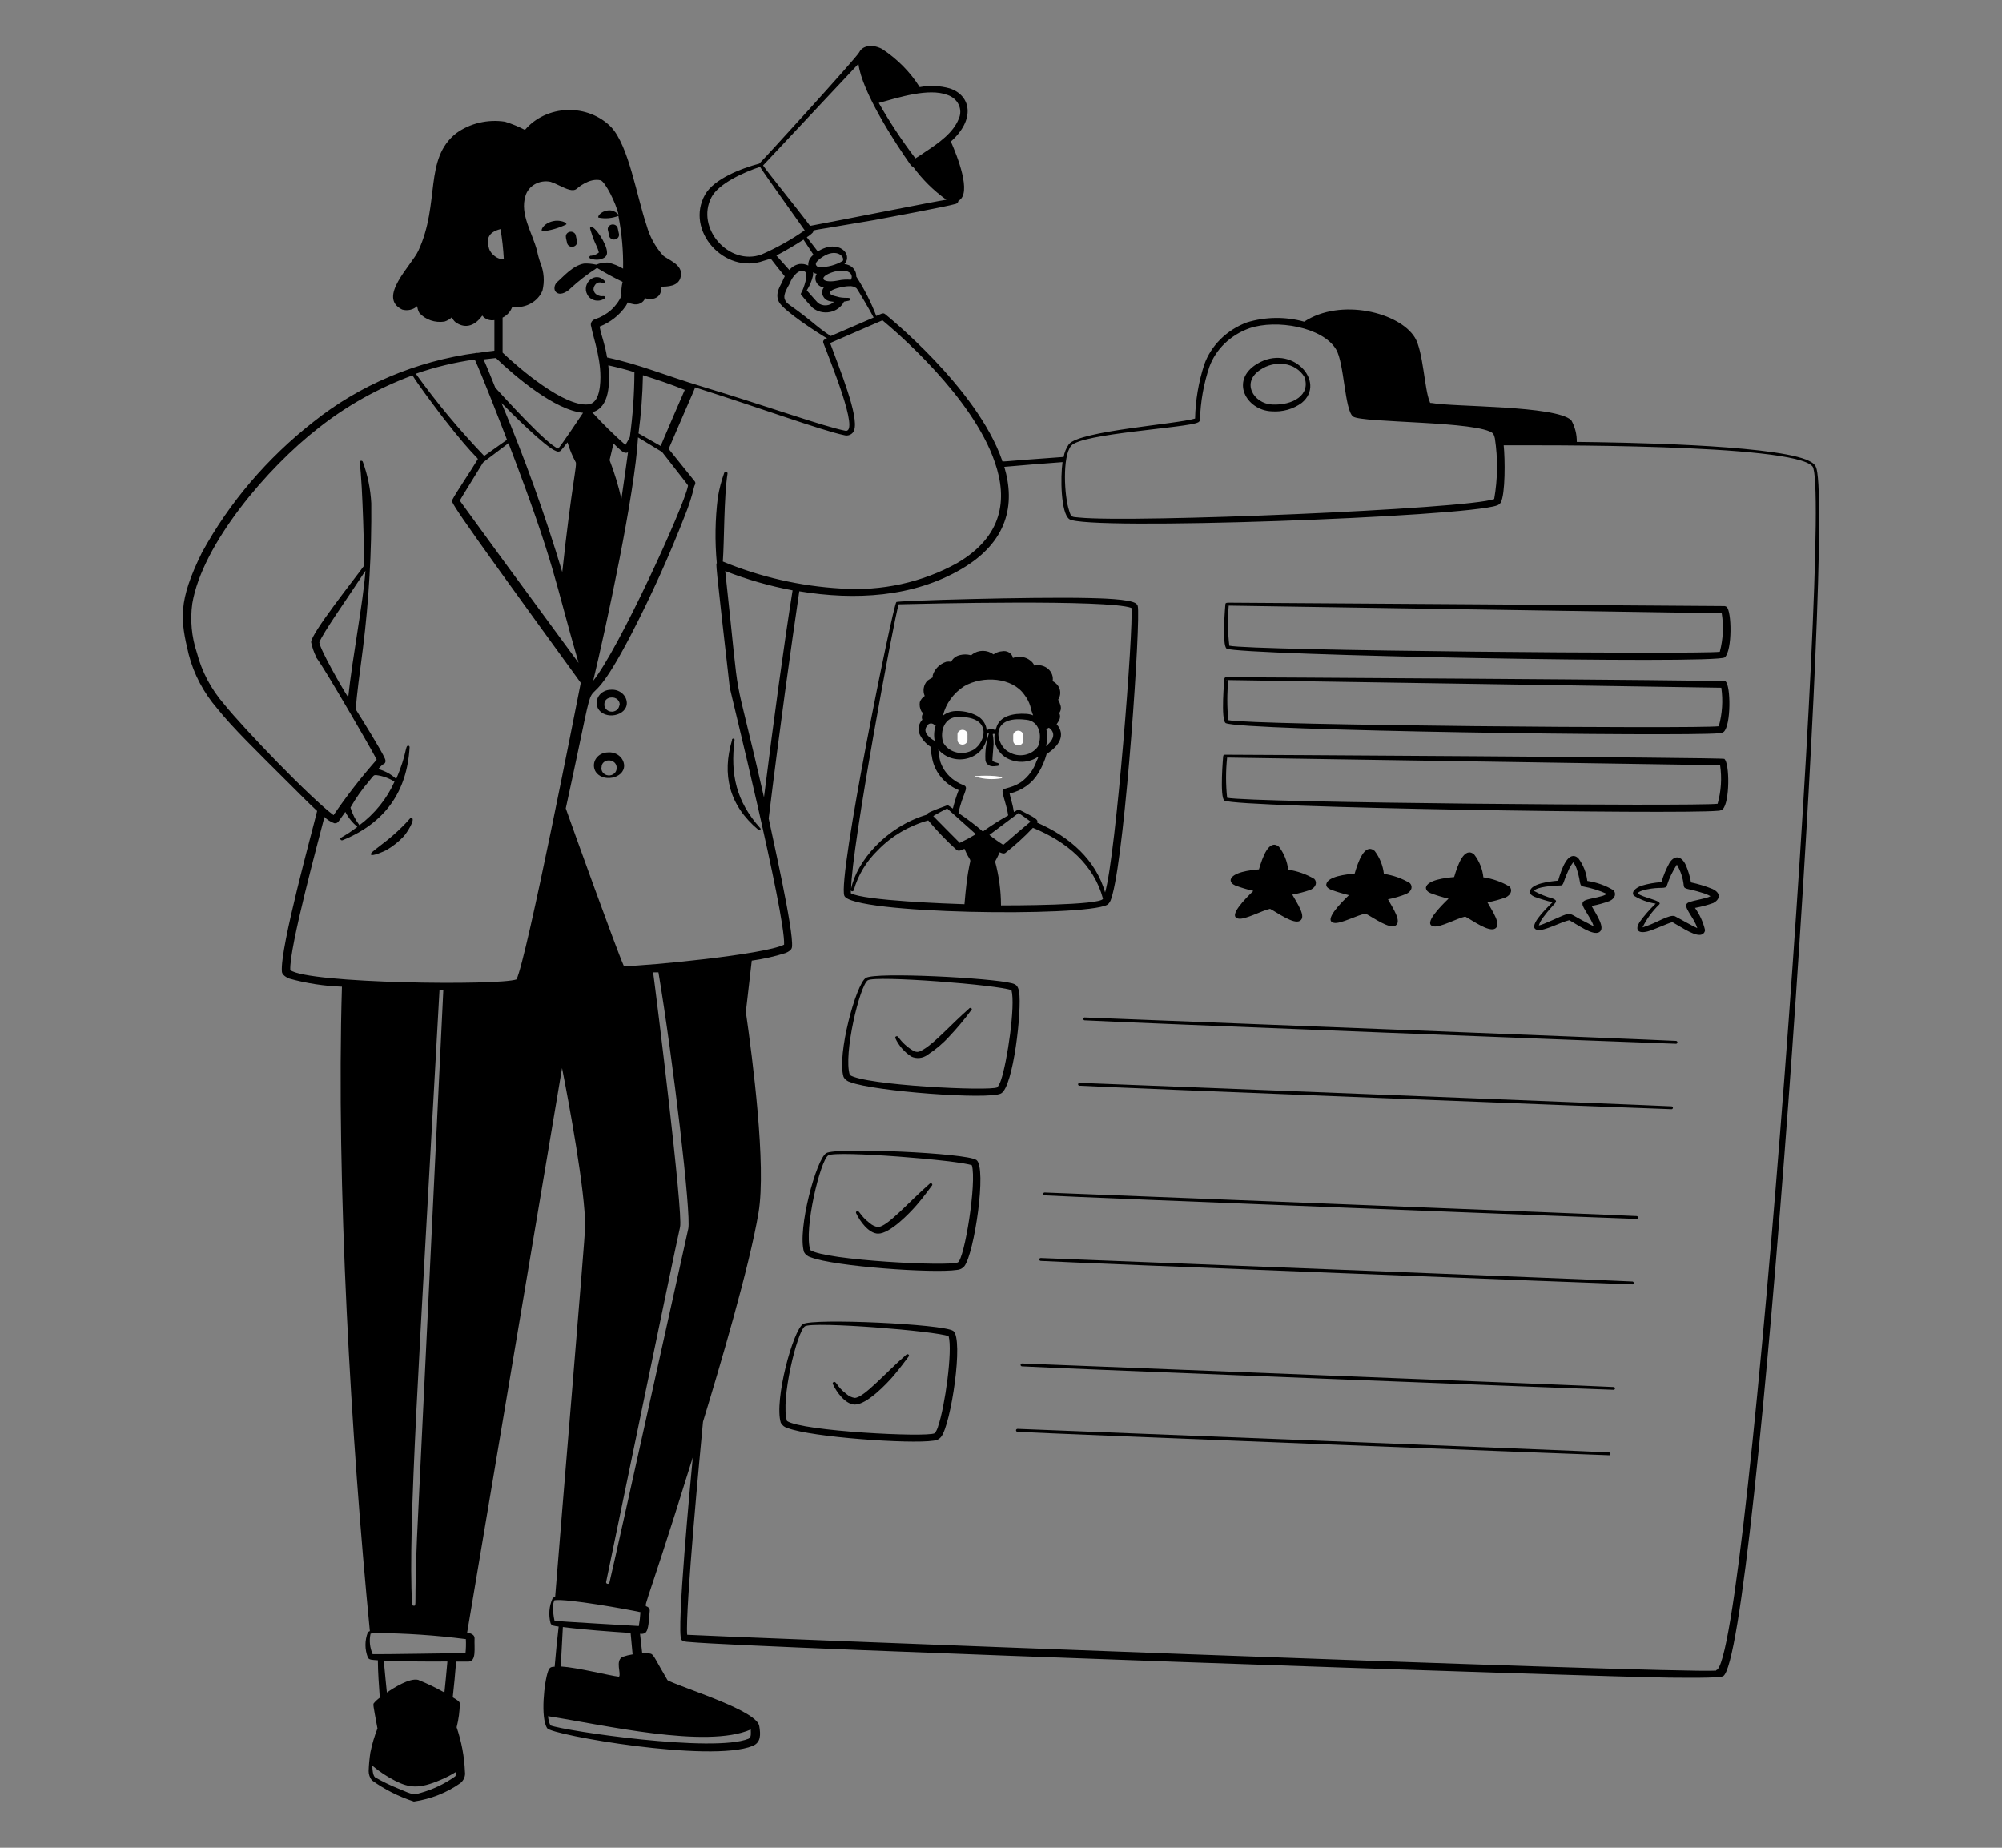 <svg width="156" height="144" viewBox="0 0 156 144" fill="none" xmlns="http://www.w3.org/2000/svg">
<rect x="0" y="0" width="156" height="144" fill="#808080" stroke="none"/>
<path d="M141.608 36.842C141.523 36.302 141.46 36.122 140.727 35.813C137.662 34.639 126.18 34.474 122.865 34.438C122.877 33.849 122.729 33.268 122.436 32.745C121.196 31.586 113.263 31.723 111.578 31.406C111.422 31.406 111.438 31.406 111.399 31.277C111.001 30.377 110.9 27.36 110.252 26.309C109.043 24.336 104.457 23.206 101.626 25.07C100.165 24.664 98.604 24.684 97.156 25.128C96.376 25.421 95.674 25.868 95.1 26.438C94.526 27.007 94.094 27.686 93.833 28.425C93.393 29.786 93.154 31.196 93.124 32.616C91.681 33.055 84.161 33.574 83.296 34.61C83.082 34.913 82.941 35.254 82.882 35.611C77.578 35.978 78.148 36.043 78.085 35.87C76.104 30.175 68.967 24.48 68.967 24.48C68.803 24.343 68.639 24.48 68.281 24.624C67.873 23.554 67.35 22.524 66.721 21.549C66.736 21.309 66.647 21.073 66.475 20.893C66.303 20.712 66.06 20.601 65.8 20.585C66.502 19.814 65.332 18.583 63.725 19.598C63.452 19.231 63.164 18.878 62.867 18.489C63.044 18.386 63.204 18.259 63.343 18.115C63.507 17.841 62.563 18.115 68.171 17.143C69.209 16.949 73.787 16.092 74.411 15.905C74.482 15.897 74.548 15.867 74.597 15.819C74.647 15.772 74.678 15.711 74.684 15.646C75.776 15.091 74.56 12.096 74.092 11.03C76.034 9.295 75.652 7.43 74.006 6.89C73.247 6.676 72.443 6.641 71.666 6.789C70.928 5.613 69.925 4.597 68.725 3.809C67.844 3.362 67.165 3.636 66.962 4.061C66.76 4.485 59.256 12.701 59.162 12.751C57.743 13.126 55.645 13.946 54.95 15.149C53.344 17.964 56.464 21.42 59.506 20.326L60.059 20.16C60.387 20.599 60.793 21.096 61.151 21.535C61.083 21.65 61.026 21.771 60.98 21.895C60.894 22.154 60.325 22.846 60.699 23.537C61.073 24.228 63.663 25.913 64.443 26.366L64.279 26.445C64.225 26.466 64.182 26.506 64.159 26.555C64.135 26.605 64.134 26.661 64.154 26.712C64.607 27.936 67.048 33.797 65.863 33.566C64.131 33.221 59.849 31.673 54.638 30.103C51.776 29.239 49.857 28.404 47.306 27.857C47.119 26.726 46.909 26.366 46.721 25.452C47.563 25.121 48.276 24.561 48.765 23.846C49.046 23.414 48.718 23.587 49.311 23.695C49.503 23.748 49.711 23.73 49.889 23.646C50.068 23.561 50.205 23.416 50.27 23.241C50.972 23.465 51.643 23.098 51.487 22.341C51.986 22.341 52.907 22.341 53.047 21.542C53.258 20.578 51.963 20.239 51.635 19.879C51.045 19.203 50.62 18.417 50.387 17.575C49.607 15.271 48.999 11.383 47.626 9.907C47.197 9.468 46.668 9.122 46.078 8.891C45.488 8.66 44.85 8.552 44.21 8.572C43.57 8.593 42.942 8.742 42.37 9.01C41.799 9.278 41.298 9.658 40.903 10.123C40.406 9.864 39.884 9.649 39.343 9.482C38.679 9.382 38.001 9.41 37.35 9.564C36.699 9.717 36.09 9.994 35.56 10.375C33.001 12.384 34.319 15.84 32.596 19.548C32.057 20.7 29.374 23.184 31.34 24.127C31.543 24.185 31.759 24.191 31.965 24.144C32.171 24.097 32.359 23.999 32.51 23.861C32.529 24.047 32.587 24.228 32.681 24.393C32.915 24.652 33.218 24.85 33.56 24.967C33.902 25.084 34.271 25.118 34.631 25.063C34.855 24.995 35.056 24.876 35.216 24.718C35.269 24.867 35.363 25.001 35.489 25.106C36.129 25.574 36.909 25.531 37.58 24.595C37.684 24.731 37.828 24.837 37.996 24.899C38.163 24.962 38.346 24.979 38.524 24.948V27.331C38.095 27.381 37.666 27.432 37.237 27.504C37.201 27.497 37.163 27.497 37.127 27.504C32.421 28.142 28.01 30.008 24.413 32.882C20.812 35.71 17.86 39.174 15.732 43.07C13.852 46.886 14.055 48.297 14.702 50.99C15.101 52.539 15.865 53.987 16.941 55.231C18.127 56.714 19.96 58.5 22.612 61.142C23.243 61.769 24.039 62.582 24.71 63.202C24.351 64.713 21.816 73.85 21.964 75.701C21.964 75.888 22.151 76.111 22.557 76.269C23.886 76.636 25.259 76.846 26.644 76.896C26.184 92.181 27.362 112.233 28.82 127.116C28.761 127.135 28.707 127.167 28.664 127.209C28.415 127.844 28.415 128.54 28.664 129.175C28.766 129.369 28.961 129.355 29.444 129.391C29.444 130.313 29.53 131.378 29.593 132.307C29.418 132.433 29.261 132.578 29.125 132.739C29.07 132.854 29.062 132.818 29.413 134.705C29.172 135.316 28.987 135.944 28.859 136.584C28.787 137.061 28.742 137.542 28.727 138.024C28.725 138.282 28.812 138.534 28.976 138.744C29.964 139.456 31.07 140.015 32.252 140.4C33.572 140.206 34.819 139.711 35.879 138.96C36.011 138.851 36.112 138.714 36.173 138.561C36.234 138.408 36.254 138.243 36.23 138.081C36.183 136.903 35.965 135.736 35.583 134.611C35.739 133.995 35.823 133.365 35.833 132.732C35.786 132.595 35.7 132.53 35.279 132.278C35.38 131.385 35.474 130.377 35.544 129.492H36.519C37.135 129.456 36.948 128.462 36.979 127.67C36.979 127.389 36.683 127.289 36.402 127.231L43.796 83.239C44.335 85.975 45.606 92.815 45.598 95.609C45.598 96.285 43.718 118.605 43.258 124.452C43.184 124.468 43.116 124.503 43.063 124.553C42.786 125.168 42.729 125.849 42.899 126.497C42.985 126.713 43.204 126.713 43.531 126.763C43.414 127.771 43.305 128.851 43.219 129.895C42.907 129.895 42.814 129.967 42.712 130.233C42.408 131.04 42.096 133.898 42.642 134.69C43.009 135.216 55.372 137.397 58.648 136.065C59.303 135.792 59.272 135.173 59.162 134.517C58.975 133.337 53.702 131.717 52.142 131.011C51.994 130.939 52.025 130.961 51.963 130.853C51.183 129.542 50.965 128.988 50.738 128.887C50.513 128.827 50.276 128.815 50.044 128.851C49.99 128.354 49.935 127.872 49.873 127.325C50.003 127.346 50.136 127.328 50.255 127.274C50.582 127.058 50.551 126.151 50.629 125.546C50.639 125.464 50.613 125.382 50.559 125.316C50.138 124.747 49.779 127.137 53.983 113.58C53.843 115.092 52.688 127.188 53.094 127.785C53.211 127.937 53.437 127.944 53.718 127.965C58.889 128.448 124.573 130.687 130.088 130.745C131.032 130.745 133.988 130.802 134.269 130.629C136.889 129.161 142.739 44.41 141.608 36.842ZM83.459 34.747C84.239 33.775 92.546 33.343 93.35 32.918C93.394 32.9 93.432 32.871 93.459 32.834C93.487 32.797 93.503 32.754 93.506 32.709C93.544 31.31 93.79 29.922 94.239 28.584C94.488 27.903 94.897 27.28 95.436 26.762C95.976 26.243 96.632 25.84 97.359 25.581C99.473 24.861 103.069 25.495 104.106 27.223C104.753 28.282 104.769 31.946 105.432 32.458C106.095 32.969 115.299 32.796 116.352 33.789C116.416 33.908 116.461 34.034 116.485 34.164C116.725 35.734 116.706 37.329 116.43 38.894C114.301 39.679 88.178 40.759 84.091 40.334C83.514 40.277 83.467 40.334 83.311 39.801C82.929 38.685 82.773 35.597 83.459 34.747ZM63.351 21.477C63.406 21.06 63.203 21.254 63.64 21.341C63.578 21.442 63.543 21.555 63.539 21.671C63.534 21.787 63.561 21.902 63.615 22.007C63.669 22.112 63.75 22.203 63.851 22.272C63.952 22.342 64.069 22.388 64.193 22.406C64.12 22.502 64.075 22.613 64.064 22.73C64.053 22.846 64.076 22.963 64.131 23.069C64.318 23.429 64.583 23.479 64.981 23.522C64.826 23.684 64.609 23.784 64.375 23.799C64.141 23.814 63.911 23.743 63.733 23.602C63.663 23.537 63.32 23.148 62.867 22.63C63.097 22.273 63.261 21.884 63.351 21.477ZM66.136 21.204C66.19 21.232 66.238 21.27 66.276 21.316C66.314 21.362 66.341 21.414 66.357 21.47C66.372 21.526 66.375 21.584 66.365 21.641C66.355 21.698 66.333 21.753 66.299 21.802C65.963 21.769 65.622 21.791 65.293 21.866C64.942 21.938 64.326 21.989 64.178 21.773C63.959 21.427 65.558 20.837 66.136 21.204ZM64.49 19.814C65.34 19.49 65.824 20.038 65.675 20.333C65.13 20.659 64.492 20.829 63.842 20.822C63.807 20.822 63.772 20.814 63.74 20.801C63.708 20.787 63.679 20.767 63.655 20.743C63.484 20.592 63.601 20.433 63.749 20.29C63.963 20.091 64.214 19.93 64.49 19.814ZM63.125 17.604C62.165 16.315 59.833 13.45 59.459 12.895L66.892 4.975C67.157 7.135 69.716 11.095 70.987 12.895C71.029 12.944 71.086 12.979 71.151 12.996C71.86 13.975 72.734 14.843 73.741 15.566C73.132 15.638 65.324 17.201 63.125 17.604ZM73.811 7.394C74.008 7.458 74.189 7.558 74.342 7.689C74.495 7.819 74.617 7.978 74.7 8.154C74.784 8.331 74.827 8.521 74.827 8.714C74.827 8.907 74.784 9.097 74.7 9.273C74.279 10.346 73.14 11.153 72.11 11.829C71.83 12.024 71.557 12.204 71.33 12.341C70.278 10.959 69.325 9.516 68.476 8.021C70.067 7.581 72.36 6.847 73.811 7.394ZM59.334 19.836C56.799 20.75 54.186 17.777 55.434 15.379C55.988 14.299 58 13.406 59.225 13.003C59.545 13.543 62.243 17.28 62.704 17.95C61.654 18.684 60.525 19.316 59.334 19.836ZM60.496 19.915C61.175 19.562 61.978 19.087 62.61 18.677C62.867 19.058 63.133 19.476 63.39 19.858C63.253 19.955 63.145 20.083 63.074 20.228C63.003 20.374 62.972 20.533 62.984 20.693C62.771 20.589 62.529 20.549 62.29 20.578C61.975 20.636 61.696 20.804 61.51 21.046L60.496 19.915ZM63.179 25.013C61.471 23.637 61.315 23.745 61.151 23.328C60.988 22.91 61.456 22.298 61.557 22.039C61.729 21.578 62.275 20.88 62.727 21.175C63.031 21.369 62.602 22.493 62.493 22.723C62.451 22.784 62.416 22.849 62.392 22.918C62.68 23.29 62.99 23.648 63.32 23.99C63.502 24.139 63.72 24.245 63.956 24.302C64.191 24.359 64.438 24.364 64.676 24.317C64.914 24.271 65.137 24.173 65.326 24.032C65.516 23.892 65.668 23.712 65.769 23.508L66.143 23.436C66.174 23.429 66.202 23.412 66.22 23.389C66.239 23.365 66.248 23.335 66.245 23.306C66.245 23.119 65.792 23.306 65.184 23.105C64.919 23.033 64.747 23.011 64.685 22.86C64.544 22.55 65.777 22.298 66.159 22.305C66.261 22.294 66.365 22.302 66.464 22.328C66.563 22.354 66.656 22.398 66.736 22.457C66.814 22.521 67.93 24.43 68.078 24.746L64.739 26.186C64.295 25.92 63.71 25.459 63.179 25.013ZM65.777 33.912C65.856 33.935 65.939 33.943 66.021 33.936C66.103 33.929 66.183 33.907 66.256 33.87C66.329 33.834 66.393 33.785 66.445 33.725C66.496 33.665 66.534 33.597 66.557 33.523C66.947 32.443 65.426 28.757 64.685 26.733L68.764 24.962C69.708 25.747 75.784 30.895 77.524 36.036C78.522 38.916 78.14 41.796 74.591 43.877C71.864 45.392 68.693 46.086 65.519 45.864C62.342 45.678 59.227 44.966 56.323 43.761C56.44 42.214 56.401 38.765 56.69 36.9C56.693 36.87 56.683 36.841 56.664 36.817C56.645 36.793 56.617 36.776 56.585 36.77C56.554 36.764 56.521 36.768 56.492 36.783C56.464 36.798 56.443 36.821 56.432 36.849C56.208 37.476 56.041 38.119 55.933 38.772C55.723 40.472 55.697 42.187 55.855 43.891C55.793 44.006 55.699 43.401 56.861 53.575C56.861 53.697 61.214 71.251 61.097 73.62C59.537 74.397 50.575 75.261 48.617 75.297C48.001 73.908 44.615 64.498 44.085 63C47.205 48.722 44.639 58.176 49.155 49.5C50.737 46.449 52.148 43.325 53.383 40.14C53.682 39.406 53.922 38.653 54.1 37.886C54.163 37.757 54.248 37.62 54.1 37.469L52.103 34.985C54.225 30.038 54.155 30.305 54.147 30.182C59.178 31.773 64.014 33.545 65.777 33.912ZM56.51 44.503C58.201 45.165 59.96 45.669 61.76 46.008C61.097 50.162 60.332 55.778 59.529 62.136C56.877 50.501 57.836 56.7 56.51 44.503ZM32.494 119.822C32.26 125.373 32.494 125.129 32.237 125.136C32.203 125.136 32.17 125.124 32.146 125.103C32.121 125.081 32.106 125.052 32.104 125.021C31.8 118.728 32.619 106.79 34.249 77.126H34.546C34.023 88.25 32.549 118.461 32.494 119.822ZM37.712 35.51C35.784 33.498 34.009 31.364 32.401 29.124C33.886 28.608 35.426 28.237 36.995 28.015C37.51 29.11 39.07 33.134 39.506 34.272L37.728 35.532L37.712 35.51ZM38.641 27.9C40.138 29.34 43.258 31.982 45.434 32.169C45.208 32.508 43.781 34.646 43.5 34.956C42.665 34.704 39.202 30.873 38.594 30.211C38.352 29.613 37.946 28.591 37.681 28.008L38.641 27.9ZM35.833 39.074V39.002C35.833 38.974 37.439 36.382 37.595 36.122C37.666 36 37.424 36.202 39.623 34.538C43.321 44.215 43.196 45.18 45.083 51.66C34.694 37.555 35.879 39.002 35.833 39.074ZM44.233 34.51C44.386 35.023 44.592 35.523 44.849 36C45.005 36.158 44.553 37.692 43.812 44.582C42.474 40.12 40.894 35.722 39.077 31.406C39.701 32.033 42.478 34.848 43.328 35.15C43.381 35.182 43.444 35.197 43.506 35.195C43.569 35.192 43.63 35.172 43.679 35.136C43.765 35.05 43.968 34.797 44.218 34.474L44.233 34.51ZM46.207 53.129C47.244 48.809 49.475 38.469 49.717 34.085L51.589 35.222C53.819 38.102 53.617 37.771 53.601 37.901C53.312 39.434 48.188 50.673 46.191 53.093L46.207 53.129ZM51.479 34.754L49.756 33.775C49.956 32.27 50.07 30.756 50.099 29.239C51.183 29.578 52.306 29.959 53.359 30.384C53.172 30.794 51.83 33.926 51.479 34.754ZM48.422 38.88C48.188 37.854 47.881 36.844 47.501 35.856C47.54 35.697 47.704 34.999 47.806 34.56C47.986 34.746 48.176 34.924 48.375 35.093C48.57 35.251 48.726 35.345 48.937 35.251C48.773 36.461 48.609 37.613 48.422 38.88ZM49.436 29.03C49.428 30.715 49.308 32.399 49.077 34.07C48.937 34.33 48.82 34.538 48.734 34.675C47.821 33.87 46.956 33.019 46.144 32.126C47.525 31.773 47.54 29.794 47.4 28.469C48.11 28.627 48.788 28.8 49.436 29.002V29.03ZM39.904 23.99C39.951 23.868 39.904 23.904 40.021 23.925C40.495 23.972 40.973 23.872 41.379 23.641C41.786 23.411 42.098 23.063 42.268 22.651C42.443 21.942 42.392 21.202 42.119 20.52C42.003 20.198 41.911 19.868 41.846 19.534C41.456 18.093 40.505 16.689 40.942 15.278C41.047 14.894 41.311 14.564 41.676 14.357C42.042 14.149 42.481 14.082 42.899 14.169C43.112 14.24 43.318 14.327 43.516 14.429C44.179 14.745 44.654 14.976 44.966 14.688C44.966 14.688 45.91 13.831 46.807 14.054C47.166 14.184 48.008 15.833 48.196 16.733C48.055 16.559 47.849 16.441 47.618 16.401C46.979 16.329 46.534 16.812 46.628 16.956C47.15 17.064 47.695 17.018 48.188 16.826C48.455 18.182 48.578 19.559 48.554 20.938C48.193 20.721 47.795 20.56 47.377 20.462C47.06 20.452 46.745 20.509 46.456 20.628C46.145 20.556 45.825 20.526 45.505 20.541C44.608 20.7 43.867 21.6 43.414 21.982C43.211 22.154 43.063 22.63 43.414 22.831C43.765 23.033 44.272 22.666 44.428 22.5C45.072 21.904 45.771 21.361 46.519 20.88C47.164 21.273 47.83 21.636 48.515 21.967C48.427 22.318 48.398 22.68 48.43 23.04C48.247 23.463 47.969 23.846 47.614 24.163C47.259 24.479 46.835 24.722 46.37 24.876C46.309 24.894 46.252 24.923 46.204 24.961C46.155 25 46.115 25.047 46.087 25.1C46.058 25.154 46.042 25.211 46.038 25.271C46.035 25.33 46.044 25.389 46.066 25.445C46.222 26.345 46.971 28.224 46.745 30.117C46.675 30.708 46.472 31.45 45.832 31.514C43.96 31.709 40.481 28.735 39.163 27.482V24.753C39.514 24.579 39.779 24.288 39.904 23.94V23.99ZM38.999 17.856C39.13 18.619 39.216 19.388 39.257 20.16C38.812 20.304 38.219 19.764 38.11 19.382C37.861 18.59 38.079 18.086 38.999 17.856ZM22.619 75.6C22.526 73.879 24.835 65.426 25.279 63.669C25.496 63.885 25.763 64.052 26.059 64.159C26.127 64.166 26.195 64.154 26.255 64.124C26.315 64.095 26.363 64.049 26.395 63.993C26.449 63.922 26.636 63.648 26.909 63.273C27.136 63.715 27.454 64.111 27.845 64.44C26.683 65.318 26.434 65.254 26.535 65.426C26.55 65.453 26.575 65.472 26.606 65.482C26.637 65.491 26.67 65.489 26.699 65.477C30.022 64.123 31.722 61.668 31.917 58.233C31.919 58.205 31.91 58.177 31.892 58.154C31.873 58.132 31.846 58.116 31.816 58.111C31.55 58.111 31.738 58.702 30.872 60.703C30.482 60.345 30.002 60.08 29.476 59.933C29.58 59.807 29.695 59.689 29.819 59.58C29.998 59.537 30.1 59.371 29.998 59.133C29.741 58.507 28.142 55.951 27.736 55.31C27.741 55.27 27.741 55.229 27.736 55.188C27.783 54.187 28.04 52.416 28.282 50.508C28.749 46.761 28.965 42.99 28.93 39.218C28.872 38.123 28.652 37.04 28.274 36C28.267 35.969 28.247 35.943 28.218 35.926C28.19 35.909 28.155 35.903 28.122 35.91C28.089 35.917 28.06 35.935 28.042 35.961C28.024 35.988 28.018 36.02 28.025 36.05C28.267 37.634 28.391 43.913 28.391 44.057C27.666 45.072 24.226 49.377 24.242 50.047C24.324 50.45 24.46 50.842 24.647 51.214C24.647 51.401 24.172 50.234 27.331 55.649C27.744 56.369 29.015 58.529 29.351 59.206C28.137 60.581 27.014 62.024 25.989 63.526C24.234 62.23 18.969 56.758 17.471 54.886C16.448 53.708 15.721 52.336 15.342 50.868C14.928 49.629 14.806 48.323 14.983 47.038C15.763 42.394 20.849 36.432 24.811 33.358C26.995 31.628 29.472 30.241 32.143 29.253C32.588 29.974 33.516 31.212 34.483 32.493C37.33 36.158 37.346 35.604 37.174 35.877C36.753 36.597 35.474 38.484 35.271 38.909C35.162 39.146 34.257 38.081 45.255 53.215C44.904 54.972 41.051 74.678 40.247 76.327C38.89 76.824 23.969 76.658 22.619 75.6ZM28.009 64.31C27.692 63.892 27.454 63.427 27.307 62.935C27.726 62.198 28.22 61.498 28.781 60.847C29.117 60.437 29.101 60.394 29.327 60.408C29.835 60.474 30.318 60.649 30.739 60.919C30.146 62.25 29.199 63.421 27.986 64.325L28.009 64.31ZM27.151 54.374C26.675 53.654 24.928 50.609 24.881 50.054C25.209 49.248 26.948 46.814 28.477 44.481C28.298 46.973 27.455 51.221 27.128 54.389L27.151 54.374ZM35.544 138.081C35.544 138.189 35.528 138.295 35.497 138.398C35.483 138.425 35.462 138.447 35.435 138.463C34.633 139.03 33.726 139.46 32.759 139.73C32.229 139.881 32.221 139.896 31.059 139.399C30.426 139.144 29.814 138.848 29.226 138.513C29.039 138.355 29.015 137.837 29.015 137.606C29.554 138.06 30.148 138.454 30.786 138.78C31.894 139.334 32.65 139.435 34.343 138.708C34.763 138.534 35.165 138.324 35.544 138.081ZM34.858 129.549C34.787 130.349 34.709 131.169 34.631 131.904C33.974 131.531 33.288 131.201 32.58 130.917C31.909 130.759 30.708 131.522 30.146 131.904C30.084 131.342 30.022 130.637 29.905 129.413C30.786 129.456 31.831 129.477 32.713 129.485C35.099 129.506 34.873 129.441 34.858 129.549ZM36.269 128.829C36.191 128.829 29.32 128.937 29.039 128.916C28.815 128.41 28.758 127.854 28.875 127.317C28.982 127.291 29.092 127.274 29.203 127.267C31.577 127.28 33.949 127.439 36.301 127.742C36.32 128.122 36.31 128.502 36.269 128.88V128.829ZM49.139 127.26C49.194 127.807 49.241 128.376 49.295 128.93C49.029 128.972 48.768 129.037 48.515 129.125C47.915 129.42 48.43 130.442 48.235 130.673C47.501 130.593 45.013 129.953 43.695 129.873C43.742 128.901 43.804 127.713 43.859 126.799C45.403 127.001 47.657 127.166 49.139 127.26ZM58.499 134.784C58.499 135.072 58.562 135.381 58.328 135.504C55.606 136.62 44.023 134.892 42.892 134.467C42.784 134.239 42.72 133.995 42.704 133.747C47.01 134.417 55.028 136.303 58.499 134.784ZM49.779 126.72C49.701 126.72 43.43 126.353 43.211 126.317C43.125 125.948 43.089 125.571 43.102 125.193C43.094 125.027 43.128 124.862 43.204 124.711C44.147 124.56 48.952 125.431 49.904 125.64C49.884 126.002 49.843 126.362 49.779 126.72ZM53.632 95.76C53.141 97.92 48.281 119.988 47.486 123.35C47.475 123.378 47.454 123.402 47.426 123.417C47.398 123.431 47.365 123.436 47.333 123.43C47.301 123.424 47.273 123.407 47.254 123.383C47.235 123.359 47.226 123.33 47.228 123.3C47.868 120.254 52.462 97.956 52.993 95.63C53.242 94.543 51.144 77.594 50.894 75.78H51.308C52.447 82.577 53.874 94.658 53.632 95.76ZM133.723 130.197C130.423 130.435 54.233 127.483 53.546 127.404C53.383 125.51 54.599 112.694 54.779 110.801C56.027 106.718 58.406 98.705 59.108 94.493C59.716 90.814 58.648 82.577 58.117 78.862C58.273 77.522 58.421 76.19 58.577 74.865C59.477 74.742 60.362 74.542 61.222 74.268C61.456 74.167 61.69 74.03 61.713 73.8C61.861 72.518 60.153 65.073 59.896 63.785C60.754 56.772 61.619 50.587 62.282 46.08C66.627 46.8 71.159 46.548 74.918 44.345C78.538 42.228 79.123 39.305 78.257 36.382C79.7 36.252 81.221 36.13 82.796 36.014C82.625 37.173 82.656 39.974 83.319 40.457C84.575 41.378 114.199 40.291 116.648 39.391C116.769 39.352 116.871 39.276 116.937 39.175C117.311 38.513 117.28 35.741 117.171 34.704C119.597 34.704 139.791 34.56 141.234 36.353C142.864 38.383 136.273 129.967 133.723 130.161V130.197Z" fill="black"/>
<path d="M79.411 77.299C79.325 76.802 79.146 76.709 78.85 76.63C77.29 76.212 68.234 75.737 67.469 76.212C66.705 76.687 65.2 82.21 65.73 83.923C65.78 84.022 65.853 84.11 65.943 84.181C66.033 84.252 66.139 84.304 66.253 84.334C68.101 85.054 77.032 85.723 77.999 85.219C78.967 84.715 79.637 78.66 79.411 77.299ZM77.999 84.175C77.934 84.374 77.84 84.562 77.719 84.737C77.095 85.061 67.376 84.578 66.221 83.779C65.699 82.174 67.001 76.795 67.618 76.399C68.234 76.003 77.82 76.759 78.818 77.17C79.138 78.372 78.475 82.8 77.999 84.175ZM76.088 90.403C75.308 89.849 65.168 89.402 64.388 89.863C63.608 90.324 62.119 95.818 62.649 97.574C62.7 97.672 62.773 97.76 62.864 97.83C62.953 97.901 63.058 97.954 63.172 97.985C65.036 98.705 72.742 99.245 74.544 98.971C74.662 98.967 74.777 98.938 74.881 98.887C74.985 98.836 75.075 98.764 75.145 98.676C75.917 97.69 76.907 91.015 76.088 90.403ZM74.638 98.381C73.998 98.712 64.334 98.23 63.14 97.423C62.618 95.818 63.92 90.439 64.537 90.043C65.153 89.647 74.825 90.432 75.73 90.814C76.12 92.16 75.152 98.114 74.638 98.381ZM74.279 103.723C73.499 103.176 63.359 102.722 62.579 103.183C61.799 103.644 60.309 109.13 60.839 110.88C60.89 110.979 60.962 111.067 61.052 111.138C61.143 111.208 61.248 111.26 61.362 111.29C63.226 112.01 70.933 112.55 72.734 112.277C72.853 112.272 72.969 112.242 73.073 112.19C73.177 112.137 73.266 112.064 73.335 111.974C74.099 111.024 75.106 104.342 74.279 103.723ZM73.101 111.146C73.101 111.233 72.906 111.665 72.82 111.701C72.181 112.032 62.516 111.542 61.323 110.743C60.808 109.145 62.103 103.766 62.719 103.363C63.335 102.96 72.914 103.723 73.92 104.134C74.232 105.3 73.631 109.627 73.101 111.146Z" fill="black"/>
<path d="M75.504 78.61C74.108 79.834 72.867 81.252 71.963 81.785C71.643 81.979 71.479 82.044 71.183 81.9C70.7 81.618 70.289 81.242 69.981 80.798C69.963 80.778 69.939 80.763 69.91 80.758C69.883 80.752 69.853 80.755 69.828 80.767C69.802 80.779 69.782 80.799 69.77 80.823C69.758 80.847 69.756 80.874 69.763 80.899C70.025 81.475 70.454 81.974 71.003 82.339C71.202 82.434 71.428 82.474 71.651 82.452C71.874 82.43 72.085 82.348 72.259 82.217C72.895 81.809 73.47 81.325 73.967 80.777C74.574 80.134 75.139 79.458 75.66 78.754C75.677 78.746 75.691 78.735 75.703 78.721C75.714 78.707 75.721 78.691 75.725 78.674C75.728 78.657 75.726 78.64 75.721 78.623C75.715 78.607 75.705 78.592 75.692 78.58C75.679 78.568 75.662 78.558 75.645 78.553C75.627 78.548 75.608 78.547 75.59 78.55C75.571 78.553 75.554 78.56 75.539 78.57C75.524 78.58 75.512 78.594 75.504 78.61ZM72.438 92.254C70.754 93.73 69.154 95.602 68.413 95.63C68.183 95.59 67.969 95.49 67.797 95.342C66.971 94.716 66.971 94.291 66.768 94.399C66.753 94.405 66.74 94.414 66.729 94.425C66.718 94.436 66.709 94.45 66.704 94.464C66.699 94.478 66.697 94.493 66.699 94.508C66.7 94.523 66.705 94.537 66.713 94.55C67.002 95.17 67.688 96.127 68.421 96.142C69.357 96.142 70.886 94.543 71.44 93.902C71.994 93.262 72.399 92.671 72.618 92.398C72.638 92.376 72.649 92.347 72.647 92.318C72.644 92.289 72.63 92.262 72.606 92.243C72.582 92.224 72.551 92.214 72.52 92.216C72.488 92.218 72.459 92.232 72.438 92.254ZM70.621 105.574C68.967 107.014 67.329 108.922 66.604 108.943C66.369 108.908 66.151 108.808 65.98 108.655C65.145 108.029 65.2 107.611 64.95 107.712C64.936 107.719 64.923 107.73 64.913 107.742C64.903 107.754 64.895 107.767 64.891 107.782C64.887 107.797 64.885 107.812 64.888 107.827C64.89 107.843 64.895 107.857 64.903 107.87C65.184 108.49 65.871 109.447 66.612 109.462C67.548 109.462 69.076 107.863 69.623 107.222C70.168 106.582 70.59 105.991 70.8 105.718C70.909 105.61 70.73 105.466 70.621 105.574ZM130.611 81.122C128.091 80.986 87.102 79.394 84.505 79.294C84.478 79.3 84.454 79.314 84.437 79.335C84.42 79.355 84.411 79.38 84.411 79.405C84.411 79.431 84.42 79.456 84.437 79.476C84.454 79.496 84.478 79.51 84.505 79.517C87.149 79.675 128.895 81.302 130.618 81.346C130.645 81.338 130.668 81.323 130.685 81.303C130.701 81.282 130.709 81.257 130.709 81.231C130.708 81.206 130.698 81.181 130.68 81.161C130.662 81.142 130.638 81.128 130.611 81.122ZM127.545 94.774C125.026 94.637 84.037 93.046 81.439 92.938C81.421 92.933 81.402 92.933 81.383 92.936C81.365 92.94 81.347 92.947 81.332 92.958C81.317 92.969 81.305 92.983 81.296 92.999C81.288 93.014 81.284 93.032 81.284 93.049C81.284 93.067 81.288 93.084 81.296 93.1C81.305 93.116 81.317 93.129 81.332 93.14C81.347 93.151 81.365 93.158 81.383 93.162C81.402 93.166 81.421 93.165 81.439 93.161C84.084 93.319 125.821 94.946 127.545 94.997C127.572 94.99 127.596 94.976 127.613 94.956C127.63 94.936 127.639 94.911 127.639 94.885C127.639 94.86 127.63 94.835 127.613 94.815C127.596 94.794 127.572 94.78 127.545 94.774ZM125.728 108.094C123.208 107.957 82.219 106.366 79.622 106.258C79.595 106.264 79.571 106.278 79.554 106.299C79.537 106.319 79.528 106.344 79.528 106.369C79.528 106.395 79.537 106.42 79.554 106.44C79.571 106.46 79.595 106.474 79.622 106.481C82.258 106.639 124.004 108.266 125.728 108.31C125.759 108.31 125.789 108.298 125.811 108.278C125.833 108.258 125.845 108.23 125.845 108.202C125.845 108.173 125.833 108.145 125.811 108.125C125.789 108.105 125.759 108.094 125.728 108.094ZM130.26 86.22C127.74 86.09 86.751 84.492 84.162 84.391C84.143 84.387 84.124 84.386 84.105 84.39C84.087 84.394 84.069 84.401 84.054 84.412C84.039 84.423 84.027 84.436 84.019 84.452C84.01 84.468 84.006 84.485 84.006 84.503C84.006 84.52 84.01 84.538 84.019 84.553C84.027 84.569 84.039 84.583 84.054 84.594C84.069 84.605 84.087 84.612 84.105 84.616C84.124 84.619 84.143 84.619 84.162 84.614C86.798 84.773 128.544 86.4 130.267 86.443C130.294 86.436 130.317 86.421 130.334 86.4C130.35 86.38 130.359 86.354 130.358 86.329C130.357 86.303 130.347 86.279 130.329 86.259C130.311 86.239 130.287 86.225 130.26 86.22ZM127.21 99.871C124.69 99.734 83.701 98.143 81.104 98.042C80.948 98.042 80.933 98.251 81.104 98.266C83.748 98.424 125.494 100.044 127.218 100.094C127.244 100.087 127.268 100.072 127.284 100.051C127.3 100.031 127.309 100.006 127.308 99.98C127.307 99.954 127.297 99.93 127.279 99.91C127.261 99.89 127.237 99.877 127.21 99.871ZM125.392 113.191C122.881 113.054 81.892 111.463 79.294 111.355C79.261 111.355 79.23 111.367 79.206 111.389C79.183 111.411 79.17 111.44 79.17 111.47C79.17 111.501 79.183 111.53 79.206 111.552C79.23 111.573 79.261 111.586 79.294 111.586C81.939 111.737 123.676 113.364 125.4 113.414C125.427 113.407 125.45 113.392 125.467 113.371C125.483 113.351 125.491 113.326 125.49 113.3C125.49 113.274 125.479 113.25 125.462 113.23C125.444 113.21 125.42 113.197 125.392 113.191ZM86.268 70.517C86.51 70.387 86.619 69.977 86.689 69.703C87.719 65.851 88.904 48.211 88.654 47.218C88.633 47.151 88.593 47.092 88.537 47.045C88.093 46.67 85.636 46.627 84.786 46.606C80.332 46.505 69.966 46.814 69.849 46.915C69.56 47.239 65.262 68.371 65.793 69.804C66.323 71.237 84.427 71.474 86.268 70.517ZM66.3 69.61C66.294 69.533 66.294 69.456 66.3 69.379C66.306 69.402 66.321 69.423 66.341 69.437C66.362 69.452 66.387 69.46 66.413 69.46C66.439 69.46 66.464 69.452 66.484 69.437C66.505 69.423 66.519 69.402 66.526 69.379C66.858 68.197 67.513 67.114 68.429 66.233C69.477 65.152 70.826 64.358 72.329 63.936C73.009 64.75 73.749 65.52 74.544 66.24C74.724 66.362 74.934 66.24 75.153 66.146C75.933 67.968 75.558 65.614 75.153 70.466C73.99 70.43 67.306 70.193 66.3 69.61ZM75.106 61.2C74.671 61.041 74.28 60.793 73.963 60.475C73.645 60.157 73.41 59.777 73.273 59.364C73.19 59.05 73.138 58.729 73.117 58.406C73.388 58.737 73.765 58.979 74.195 59.098C74.624 59.217 75.084 59.207 75.507 59.069C75.93 58.931 76.294 58.673 76.547 58.331C76.801 57.989 76.93 57.582 76.915 57.168H77.056C76.845 57.824 76.753 58.508 76.783 59.191C76.786 59.292 76.816 59.391 76.869 59.479C77.103 59.753 77.337 59.746 77.734 59.688C77.766 59.687 77.795 59.675 77.818 59.655C77.841 59.635 77.856 59.609 77.859 59.58C77.859 59.414 77.547 59.486 77.329 59.285C77.329 59.04 77.415 58.212 77.422 58.003C77.422 57.096 77.228 57.197 77.508 57.197C77.454 57.549 77.507 57.907 77.662 58.233C77.816 58.558 78.065 58.838 78.382 59.04C78.761 59.267 79.206 59.382 79.658 59.37C80.109 59.357 80.546 59.217 80.909 58.968C80.909 59.062 80.831 59.17 80.769 59.314C80.556 59.962 80.134 60.534 79.56 60.955C78.647 61.546 78.062 61.337 78.124 61.733C78.218 62.302 78.429 62.705 78.561 63.547C77.877 63.928 77.218 64.346 76.588 64.8C75.986 64.285 75.35 63.804 74.685 63.36C74.997 61.855 75.543 61.38 75.106 61.2ZM77.625 56.729C77.601 56.79 77.58 56.853 77.563 56.916C77.463 56.854 77.344 56.821 77.224 56.821C77.103 56.821 76.985 56.854 76.884 56.916C76.868 56.706 76.803 56.502 76.693 56.318C76.582 56.134 76.429 55.974 76.245 55.85C75.756 55.562 75.187 55.41 74.607 55.411C74.194 55.394 73.789 55.523 73.476 55.771C73.696 54.84 74.289 54.019 75.137 53.474C76.603 52.632 78.881 52.798 79.817 54.137C80.028 54.407 80.186 54.709 80.285 55.03C80.337 55.275 80.41 55.516 80.504 55.75C80.335 55.684 80.156 55.645 79.973 55.634C78.959 55.57 77.875 55.793 77.625 56.743V56.729ZM75.66 58.522C75.469 58.611 75.261 58.665 75.048 58.679C74.834 58.694 74.62 58.669 74.417 58.605C74.215 58.542 74.028 58.443 73.867 58.312C73.707 58.181 73.576 58.023 73.484 57.845C73.218 56.923 73.632 55.886 74.615 55.879C77.586 55.786 76.697 58.169 75.66 58.522ZM79.981 56.095C80.964 56.196 81.245 57.276 80.886 58.169C80.772 58.335 80.623 58.478 80.448 58.591C80.274 58.704 80.077 58.784 79.869 58.826C79.661 58.868 79.445 58.872 79.236 58.837C79.026 58.802 78.826 58.729 78.647 58.622C77.641 58.176 76.97 55.706 79.965 56.095H79.981ZM81.541 56.815L81.736 56.714C82.18 57.024 82.258 57.55 81.502 58.154C81.631 57.739 81.644 57.301 81.541 56.88V56.815ZM72.314 56.47C72.376 56.413 72.46 56.382 72.547 56.382C72.635 56.382 72.719 56.413 72.781 56.47C72.819 56.5 72.865 56.52 72.914 56.527C72.781 56.921 72.754 57.339 72.836 57.744C72.282 57.434 71.838 56.938 72.314 56.498V56.47ZM78.163 65.83C77.791 65.596 77.434 65.341 77.095 65.066L79.373 63.36C79.552 63.482 80.043 63.821 80.308 64.03C79.014 65.102 78.468 65.614 78.163 65.851V65.83ZM76.042 65.009C75.636 65.254 75.217 65.48 74.786 65.686C74.568 65.477 72.719 63.598 72.719 63.598C73.023 63.41 73.6 63.108 73.803 63.007L76.042 65.009ZM78 70.56C77.997 69.407 77.842 68.259 77.54 67.14C78.054 66.211 77.773 66.42 78.07 66.485C78.109 66.501 78.152 66.51 78.195 66.51C78.238 66.51 78.28 66.501 78.32 66.485C79.095 65.878 79.82 65.219 80.488 64.512C83.148 65.599 85.246 67.392 85.948 70.042C85.737 70.56 78.694 70.56 78 70.56ZM70.028 47.095C71.986 47.045 86.338 46.699 88.163 47.376C88.343 48.816 86.962 66.636 86.112 69.545C85.386 67.025 83.389 65.225 80.816 64.109C80.933 63.871 80.652 63.727 79.435 63.108C79.416 63.097 79.395 63.091 79.373 63.091C79.35 63.091 79.329 63.097 79.31 63.108L79.006 63.281C78.889 62.561 78.772 62.352 78.671 61.841C79.142 61.733 79.585 61.536 79.97 61.262C80.356 60.988 80.675 60.643 80.909 60.25C81.196 59.782 81.414 59.28 81.556 58.759C82.531 58.14 83.07 57.276 82.337 56.441C82.547 56.138 82.695 55.894 82.539 55.57C82.605 55.477 82.647 55.372 82.662 55.262C82.677 55.152 82.665 55.041 82.625 54.936C82.588 54.793 82.53 54.655 82.454 54.526C82.533 54.406 82.585 54.273 82.606 54.135C82.627 53.996 82.618 53.855 82.578 53.72C82.537 53.585 82.467 53.459 82.372 53.35C82.277 53.241 82.159 53.151 82.025 53.086C82.056 52.91 82.04 52.73 81.977 52.562C81.915 52.394 81.808 52.242 81.666 52.122C81.525 52.001 81.353 51.915 81.166 51.87C80.98 51.826 80.784 51.826 80.597 51.869C80.53 51.705 80.414 51.563 80.262 51.458C80.136 51.361 79.991 51.287 79.834 51.241C79.677 51.196 79.513 51.179 79.349 51.192C78.756 51.235 79.006 51.408 78.881 51.127C78.817 50.992 78.704 50.881 78.562 50.813C78.421 50.745 78.258 50.724 78.101 50.753C77.851 50.769 77.612 50.855 77.415 50.998C77.181 50.819 76.887 50.721 76.584 50.721C76.281 50.721 75.987 50.819 75.753 50.998C75.636 51.113 75.699 51.084 75.597 51.048C75.341 50.987 75.073 50.987 74.817 51.048C74.664 51.079 74.521 51.143 74.399 51.234C74.277 51.325 74.18 51.441 74.115 51.574C73.989 51.552 73.859 51.552 73.733 51.574C73.479 51.658 73.251 51.798 73.068 51.981C72.885 52.164 72.751 52.385 72.68 52.625C72.676 52.68 72.676 52.735 72.68 52.79C72.534 52.868 72.393 52.955 72.259 53.05C72.112 53.212 72.016 53.409 71.98 53.618C71.944 53.827 71.971 54.041 72.056 54.238C71.875 54.356 71.741 54.525 71.674 54.72C71.633 54.966 71.677 55.218 71.799 55.44C71.845 55.5 71.894 55.558 71.947 55.613L71.869 55.699C71.818 55.825 71.818 55.963 71.869 56.088C71.738 56.229 71.647 56.397 71.604 56.578C71.56 56.758 71.566 56.946 71.619 57.125C71.797 57.568 72.118 57.95 72.54 58.219C72.54 58.385 72.54 58.666 72.61 58.939C72.685 59.507 72.916 60.047 73.282 60.509C73.648 60.97 74.137 61.337 74.7 61.574C74.519 62.046 74.368 62.526 74.248 63.014C73.912 62.784 73.866 62.726 73.78 62.77C72.54 63.223 72.22 63.36 72.22 63.49C68.999 64.447 66.76 67.154 66.323 69.25C66.347 66.074 69.669 48.182 70.028 47.095ZM134.362 59.141C134.253 59.033 95.519 58.81 95.441 58.817C95.407 58.817 95.376 58.829 95.352 58.85C95.329 58.872 95.316 58.901 95.316 58.932C95.316 58.86 95.019 62.179 95.417 62.395C96.47 62.942 130.743 63.468 133.855 63.187C133.991 63.189 134.123 63.148 134.23 63.072C134.799 62.532 134.784 59.472 134.362 59.141ZM95.464 59.04H95.511C95.511 59.04 95.472 59.076 95.464 59.04ZM133.84 62.64C132.061 62.849 97.469 62.568 95.62 62.172C95.51 61.13 95.51 60.082 95.62 59.04L134.035 59.638C134.181 60.641 134.115 61.66 133.84 62.64ZM134.456 53.1C134.347 52.992 95.612 52.769 95.534 52.776C95.502 52.778 95.471 52.79 95.448 52.812C95.425 52.833 95.411 52.861 95.409 52.891C95.409 52.819 95.105 56.138 95.511 56.354C96.626 56.945 131.001 57.413 133.949 57.146C134.084 57.148 134.216 57.107 134.323 57.031C134.893 56.491 134.869 53.431 134.456 53.1ZM95.558 52.999H95.604C95.651 52.999 95.565 53.042 95.558 52.999ZM133.933 56.599C132.256 56.808 97.578 56.527 95.713 56.124C95.608 55.085 95.608 54.038 95.713 52.999L134.128 53.597C134.271 54.597 134.205 55.614 133.933 56.592V56.599ZM134.542 47.297C134.48 47.251 134.402 47.228 134.323 47.232C134.323 47.232 95.994 46.958 95.76 46.966C95.643 46.966 95.48 46.966 95.487 47.088C95.487 47.016 95.191 50.335 95.589 50.551C96.556 51.055 133.809 51.782 134.401 51.228C134.994 50.674 134.94 47.628 134.542 47.297ZM95.635 47.196H95.682C95.729 47.196 95.643 47.232 95.635 47.196ZM134.011 50.796C132.225 51.005 97.469 50.71 95.791 50.321C95.67 49.283 95.655 48.237 95.745 47.196L134.16 47.794C134.32 48.791 134.27 49.809 134.011 50.789V50.796ZM102.125 69.343C102.585 69.106 102.632 68.731 102.414 68.494C101.796 68.127 101.103 67.882 100.378 67.774C100.309 67.131 100.062 66.516 99.66 65.988C98.88 65.34 98.373 66.823 98.1 67.752C97.445 67.802 96.002 67.975 95.893 68.573C95.893 68.782 96.049 68.911 96.252 69.005C96.712 69.175 97.183 69.317 97.663 69.43C97.04 70.034 95.635 71.438 96.509 71.59C97.008 71.69 98.334 70.956 98.966 70.826C99.551 71.129 100.815 72.072 101.306 71.755C101.797 71.438 101.095 70.416 100.698 69.718C101.184 69.63 101.661 69.504 102.125 69.343ZM109.574 69.667C110.042 69.437 110.089 69.062 109.863 68.825C109.251 68.453 108.559 68.207 107.835 68.105C107.766 67.46 107.519 66.843 107.117 66.312C106.337 65.671 105.83 67.154 105.557 68.083C104.902 68.134 103.459 68.299 103.35 68.904C103.311 69.106 103.506 69.242 103.708 69.336C104.167 69.502 104.636 69.644 105.112 69.761C104.496 70.358 103.084 71.77 103.958 71.921C104.457 72.022 105.822 71.28 106.415 71.201C107.031 71.518 108.271 72.439 108.755 72.122C109.239 71.806 108.544 70.783 108.154 70.085C108.642 69.99 109.117 69.85 109.574 69.667ZM117.335 69.934C117.795 69.696 117.842 69.322 117.624 69.091C117.008 68.721 116.314 68.476 115.588 68.371C115.523 67.728 115.275 67.112 114.87 66.586C114.09 65.938 113.583 67.421 113.31 68.35C112.655 68.407 111.212 68.573 111.111 69.17C111.111 69.379 111.267 69.516 111.469 69.602C111.926 69.775 112.395 69.92 112.873 70.034C112.257 70.632 110.845 72.043 111.719 72.194C112.218 72.295 113.544 71.561 114.176 71.431C114.761 71.741 116.025 72.677 116.516 72.36C117.007 72.043 116.298 71.021 115.908 70.322C116.395 70.232 116.873 70.102 117.335 69.934ZM125.431 70.214C125.899 69.984 125.938 69.602 125.72 69.372C125.104 69.002 124.41 68.757 123.684 68.652C123.617 68.011 123.372 67.396 122.974 66.866C122.194 66.218 121.68 67.709 121.414 68.63C120.759 68.688 119.316 68.854 119.215 69.458C119.176 69.66 119.371 69.797 119.574 69.89C120.032 70.057 120.501 70.199 120.978 70.315C120.361 70.913 118.95 72.324 119.823 72.475C120.315 72.576 121.68 71.834 122.28 71.712C122.873 72.022 124.121 72.958 124.62 72.641C125.119 72.324 124.41 71.302 124.02 70.603C124.502 70.514 124.975 70.384 125.431 70.214ZM123.31 70.466C123.31 70.733 124.012 71.611 124.183 72.18C124.043 72.122 123.848 72.007 123.692 71.928C122.444 71.316 122.491 71.114 121.976 71.28C121.578 71.41 120.26 72.065 119.909 72.122C119.987 71.887 120.109 71.665 120.268 71.467C121.126 70.294 121.547 70.279 121.009 70.027C120.495 69.888 120.003 69.689 119.542 69.437C119.683 69.106 121.102 69.012 121.586 69.005C121.859 69.005 121.765 68.81 122.202 67.86C122.3 67.624 122.431 67.402 122.592 67.198C122.74 67.396 122.846 67.618 122.904 67.853C123.193 68.767 123.037 69.019 123.364 69.084C124.003 69.201 124.622 69.394 125.205 69.66C125.083 69.742 124.946 69.803 124.8 69.84C123.832 70.106 123.286 70.078 123.31 70.466ZM133.442 69.278C132.902 69.06 132.34 68.888 131.765 68.767C131.688 68.314 131.557 67.87 131.375 67.442C131.047 66.722 130.517 66.586 130.096 67.234C129.828 67.716 129.616 68.222 129.464 68.746C128.934 68.78 128.41 68.874 127.904 69.026C127.459 69.185 127.077 69.516 127.319 69.804C127.83 70.117 128.407 70.328 129.012 70.423C128.547 70.867 128.126 71.349 127.756 71.863C127.397 72.439 127.615 72.792 128.403 72.583C129.004 72.41 129.862 71.986 130.314 71.863C130.704 72.065 131.874 72.878 132.428 72.857C132.484 72.859 132.54 72.85 132.593 72.831C132.645 72.813 132.693 72.784 132.733 72.748C132.774 72.711 132.805 72.668 132.826 72.62C132.848 72.572 132.858 72.52 132.857 72.468C132.711 71.858 132.447 71.277 132.077 70.754C132.564 70.666 133.042 70.539 133.504 70.373C134.004 70.114 134.16 69.617 133.442 69.278ZM131.57 70.33C130.993 70.582 131.983 71.417 132.256 72.331C131.898 72.18 130.603 71.438 130.509 71.402C130.088 71.237 129.105 71.914 128.224 72.194L127.99 72.274C128.31 71.614 128.75 71.01 129.292 70.488C129.597 70.178 127.935 69.955 127.615 69.617C127.678 69.466 128.099 69.358 128.263 69.322C129.402 69.077 129.784 69.322 129.885 69.019C130.069 68.444 130.331 67.892 130.665 67.378C130.966 67.889 131.149 68.453 131.203 69.034C131.25 69.336 131.523 69.214 132.631 69.574C132.86 69.637 133.08 69.727 133.286 69.84C133.013 70.027 131.96 70.157 131.57 70.33ZM99.099 32.054C99.942 32.117 100.779 31.88 101.439 31.392C103.396 29.779 100.659 26.712 97.944 28.361C95.823 29.65 97.118 31.982 99.099 32.054ZM98.233 28.8C98.763 28.442 99.423 28.287 100.074 28.368C100.399 28.412 100.709 28.524 100.98 28.696C101.25 28.869 101.474 29.096 101.634 29.362C102.164 30.766 100.752 31.608 99.114 31.522C97.687 31.45 96.673 29.786 98.233 28.8ZM32.089 63.742C31.933 63.684 32.089 63.742 30.966 64.793C29.843 65.844 28.797 66.42 28.899 66.593C29 66.766 29.944 66.334 30.1 66.254C30.601 65.965 31.053 65.608 31.442 65.196C31.715 64.901 32.377 63.857 32.089 63.742ZM44.132 17.489C44.171 17.316 43.648 17.165 43.266 17.208C42.424 17.309 42.073 17.928 42.252 18.036C42.91 17.96 43.546 17.774 44.132 17.489ZM46.02 20.16C46.241 20.238 46.48 20.26 46.714 20.225C46.818 20.206 46.918 20.172 47.01 20.124C47.104 20.084 47.182 20.018 47.234 19.936C47.286 19.853 47.308 19.758 47.299 19.663C47.299 19.001 46.3 17.539 46.035 17.698C45.942 17.748 45.965 17.784 46.113 18.238C46.208 18.548 46.328 18.851 46.472 19.145C46.555 19.317 46.62 19.495 46.667 19.678C46.505 19.816 46.301 19.904 46.082 19.93C46.066 19.926 46.049 19.925 46.032 19.927C46.015 19.93 45.999 19.935 45.985 19.943C45.97 19.951 45.958 19.962 45.947 19.974C45.938 19.987 45.93 20.001 45.926 20.016C45.922 20.031 45.921 20.047 45.924 20.062C45.926 20.078 45.932 20.093 45.941 20.106C45.949 20.119 45.961 20.131 45.974 20.14C45.988 20.149 46.003 20.156 46.02 20.16ZM45.755 22.939C45.807 23.049 45.884 23.148 45.982 23.227C46.08 23.306 46.195 23.365 46.32 23.398C46.445 23.432 46.577 23.44 46.705 23.422C46.834 23.403 46.957 23.359 47.065 23.292C47.094 23.281 47.119 23.26 47.133 23.233C47.148 23.207 47.151 23.177 47.143 23.148C47.081 22.982 46.925 23.191 46.527 22.982C46.444 22.936 46.376 22.872 46.327 22.795C46.278 22.719 46.25 22.632 46.246 22.543C46.25 22.45 46.276 22.359 46.322 22.276C46.368 22.192 46.432 22.119 46.511 22.061C46.582 22.026 46.661 22.008 46.741 22.008C46.821 22.008 46.9 22.026 46.971 22.061C47.096 22.154 47.236 21.974 47.112 21.888C46.363 21.089 45.31 22.104 45.755 22.939ZM47.58 53.755C47.397 53.758 47.217 53.803 47.058 53.886C46.898 53.969 46.763 54.087 46.665 54.229C46.567 54.372 46.508 54.535 46.495 54.703C46.482 54.872 46.514 55.041 46.589 55.195C47.104 56.153 48.874 55.8 48.843 54.763C48.837 54.619 48.798 54.477 48.73 54.347C48.662 54.217 48.566 54.102 48.447 54.007C48.329 53.913 48.191 53.842 48.042 53.798C47.892 53.755 47.735 53.74 47.58 53.755ZM48.258 54.986C48.249 55.057 48.225 55.125 48.187 55.187C48.15 55.249 48.099 55.303 48.038 55.347C47.978 55.391 47.909 55.423 47.835 55.442C47.761 55.461 47.683 55.467 47.607 55.458C47.531 55.45 47.457 55.427 47.39 55.392C47.323 55.358 47.264 55.311 47.217 55.255C47.169 55.199 47.134 55.135 47.113 55.067C47.093 54.999 47.087 54.927 47.096 54.857C47.096 54.791 47.11 54.726 47.138 54.665C47.165 54.604 47.206 54.549 47.256 54.503C47.307 54.457 47.367 54.42 47.434 54.396C47.5 54.371 47.571 54.359 47.642 54.36C47.732 54.351 47.823 54.361 47.907 54.39C47.992 54.419 48.069 54.466 48.13 54.526C48.192 54.587 48.238 54.66 48.265 54.74C48.291 54.82 48.297 54.904 48.282 54.986H48.258ZM47.369 58.637C47.185 58.638 47.005 58.682 46.844 58.764C46.683 58.846 46.547 58.965 46.449 59.108C46.35 59.251 46.292 59.415 46.28 59.584C46.268 59.753 46.302 59.923 46.379 60.077C46.886 61.02 48.664 60.689 48.633 59.645C48.625 59.501 48.586 59.36 48.517 59.23C48.449 59.101 48.353 58.986 48.234 58.891C48.116 58.797 47.979 58.726 47.83 58.682C47.681 58.638 47.525 58.623 47.369 58.637ZM48.048 59.868C48.05 59.946 48.035 60.023 48.002 60.095C47.969 60.167 47.921 60.231 47.859 60.284C47.797 60.337 47.724 60.377 47.645 60.402C47.565 60.427 47.48 60.436 47.396 60.428C47.312 60.42 47.231 60.396 47.158 60.357C47.085 60.318 47.022 60.266 46.973 60.202C46.924 60.139 46.89 60.067 46.874 59.991C46.857 59.914 46.859 59.836 46.878 59.76C46.88 59.628 46.938 59.501 47.04 59.408C47.142 59.315 47.28 59.263 47.424 59.263C47.51 59.259 47.596 59.271 47.676 59.3C47.756 59.33 47.828 59.374 47.888 59.432C47.947 59.49 47.992 59.559 48.02 59.634C48.047 59.709 48.057 59.789 48.048 59.868ZM44.093 18.461C44.093 18.576 44.14 18.691 44.187 18.936C44.195 18.983 44.214 19.028 44.241 19.068C44.268 19.108 44.304 19.143 44.346 19.171C44.388 19.198 44.436 19.218 44.486 19.228C44.536 19.238 44.588 19.239 44.639 19.231C44.74 19.215 44.83 19.163 44.89 19.087C44.95 19.01 44.975 18.914 44.959 18.821C44.959 18.691 44.889 18.511 44.873 18.382C44.862 18.286 44.81 18.199 44.728 18.139C44.647 18.079 44.544 18.051 44.44 18.061C44.337 18.072 44.242 18.12 44.177 18.195C44.112 18.27 44.082 18.365 44.093 18.461ZM47.463 18.367C47.476 18.452 47.522 18.529 47.592 18.585C47.663 18.64 47.752 18.671 47.845 18.67C47.901 18.669 47.957 18.657 48.008 18.636C48.06 18.613 48.105 18.582 48.142 18.542C48.179 18.503 48.206 18.456 48.222 18.406C48.238 18.356 48.243 18.304 48.235 18.252C48.172 17.935 48.157 17.899 48.141 17.813C48.129 17.717 48.076 17.63 47.994 17.571C47.912 17.512 47.808 17.485 47.705 17.496C47.601 17.508 47.507 17.556 47.442 17.632C47.378 17.708 47.349 17.804 47.361 17.899C47.385 18 47.416 18.115 47.463 18.367ZM59.093 64.67C59.186 64.757 59.334 64.627 59.241 64.541C57.353 62.446 56.901 60.329 57.236 57.679C57.24 57.665 57.241 57.651 57.238 57.636C57.235 57.622 57.229 57.609 57.219 57.597C57.21 57.586 57.198 57.576 57.184 57.57C57.17 57.563 57.154 57.56 57.139 57.56C57.123 57.56 57.107 57.563 57.093 57.57C57.079 57.576 57.067 57.586 57.058 57.597C57.048 57.609 57.042 57.622 57.039 57.636C57.036 57.651 57.037 57.665 57.041 57.679C56.245 60.35 56.799 62.755 59.093 64.67Z" fill="black"/>
<path d="M75.036 56.88C74.933 56.87 74.831 56.898 74.751 56.957C74.67 57.016 74.618 57.102 74.607 57.197V57.672C74.607 57.767 74.648 57.859 74.721 57.926C74.794 57.994 74.893 58.032 74.997 58.032C75.1 58.032 75.199 57.994 75.272 57.926C75.346 57.859 75.387 57.767 75.387 57.672V57.29C75.394 57.242 75.391 57.193 75.377 57.145C75.364 57.098 75.34 57.054 75.307 57.016C75.274 56.977 75.233 56.945 75.186 56.922C75.14 56.899 75.088 56.884 75.036 56.88ZM79.302 58.082C79.353 58.088 79.404 58.085 79.453 58.073C79.501 58.06 79.547 58.039 79.587 58.011C79.627 57.982 79.66 57.946 79.685 57.905C79.71 57.864 79.725 57.819 79.731 57.773V57.305C79.731 57.209 79.69 57.118 79.617 57.05C79.544 56.983 79.445 56.945 79.341 56.945C79.239 56.947 79.14 56.985 79.068 57.052C78.995 57.119 78.953 57.21 78.951 57.305V57.686C78.946 57.734 78.951 57.782 78.966 57.827C78.98 57.873 79.005 57.915 79.037 57.952C79.07 57.989 79.11 58.019 79.156 58.042C79.201 58.064 79.251 58.078 79.302 58.082ZM76.058 60.545C76.695 60.732 77.374 60.769 78.031 60.653C78.109 60.653 78.101 60.538 78.031 60.545L77.54 60.48C77.054 60.443 76.566 60.443 76.081 60.48C76.003 60.422 75.98 60.538 76.058 60.545Z" fill="white"/>
</svg>
